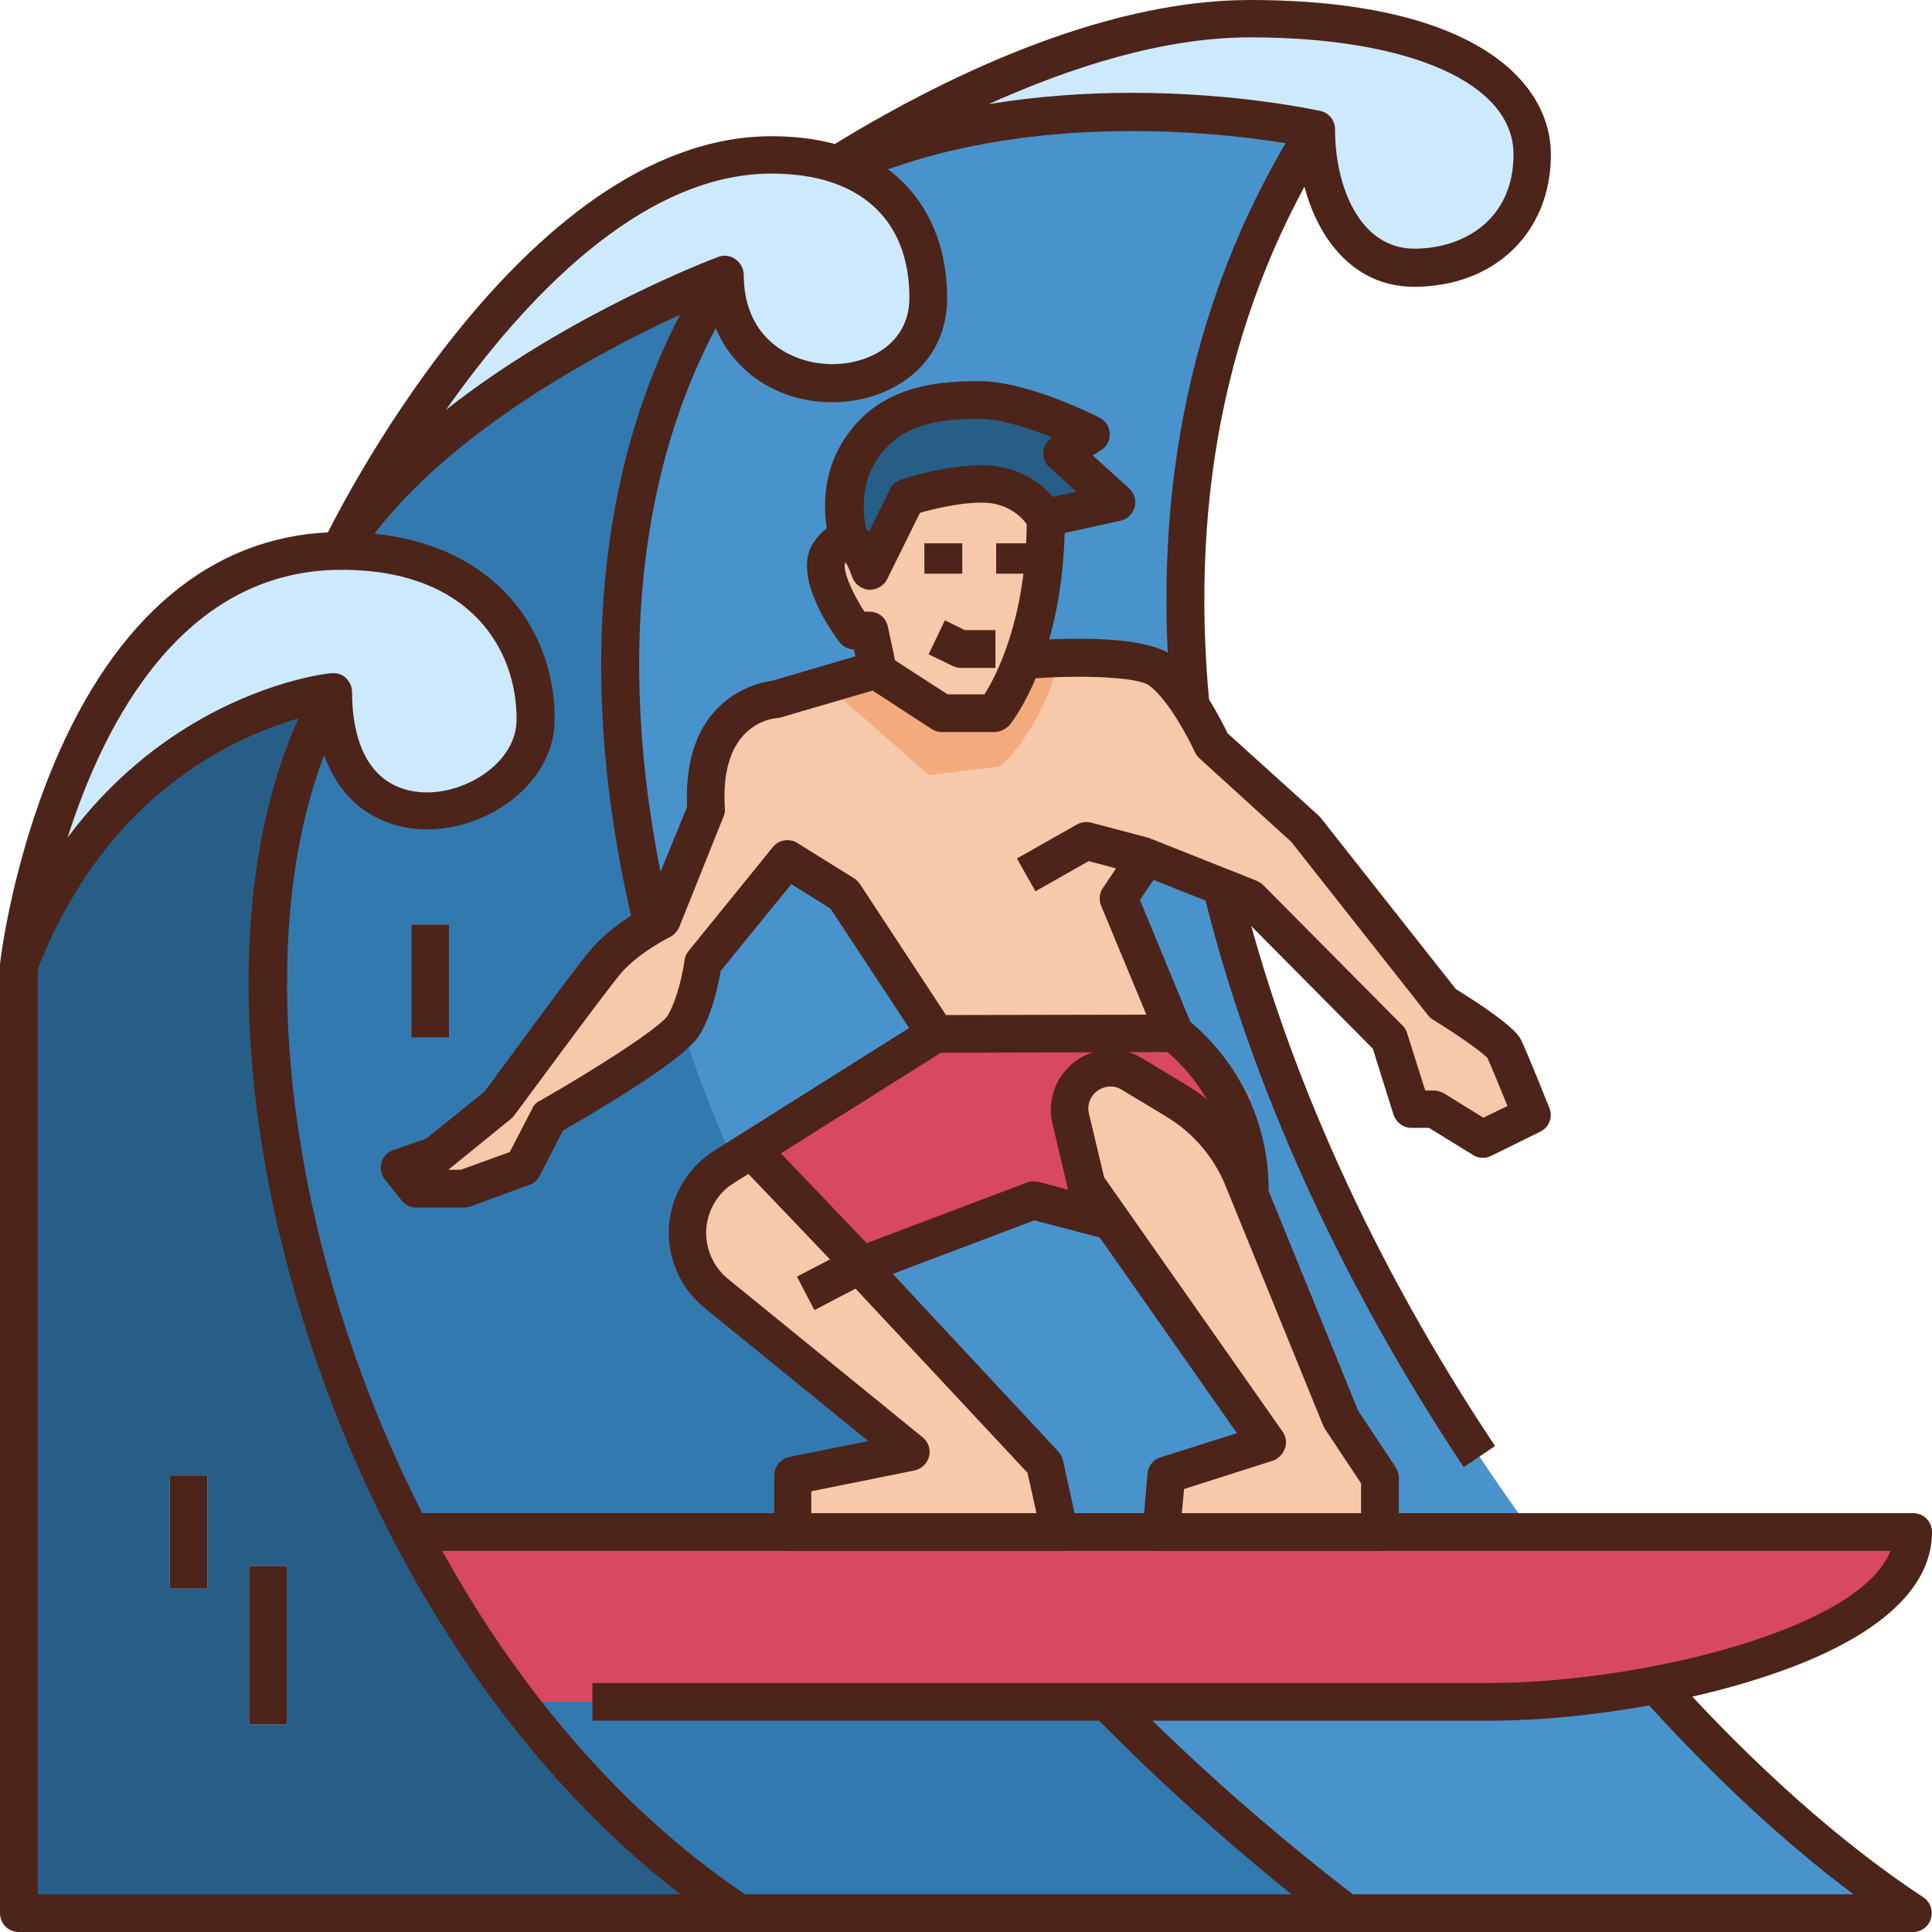 <svg id="Layer_1" enable-background="new 0 0 512 512" height="512" viewBox="0 0 512 512" width="512" xmlns="http://www.w3.org/2000/svg"><g id="XMLID_1_"><g id="XMLID_3923_"><path id="XMLID_2024_" d="m348.8 34.4c-103.5 163.7 47.4 399.8 158.2 472.6h-502v-251l18.9-49.9 66.1-60.1 27.1-40 103.6-60.5 51.2-27.5z" fill="#4893cc"/><path id="XMLID_1770_" d="m192.1 72.8-6.7-6.6-68.3 39.8-27.1 40-66.1 60.1-18.9 49.9v251h351.7c-183.4-140.7-229.3-335-164.6-434.2z" fill="#3279af"/><path id="XMLID_1532_" d="m106 406h401c0 29.8-72.3 45-111.9 45s-268.1 0-268.1 0z" fill="#d84861"/><path id="XMLID_1769_" d="m88.4 183.3 1.6-37.3-66.1 60.1-18.9 49.9v251h191c-106-69.8-153.4-244.3-107.6-323.7z" fill="#275e87"/><g id="XMLID_1533_"><path id="XMLID_2060_" d="m277.1 137.3 18.7-4.1-14.5-13.1 7.8-4.9s-17.7-9.2-29.7-9.2-24 1.8-31.4 13.1-3.1 24-3.1 24l2.6 12.2z" fill="#275e87"/><path id="XMLID_1544_" d="m270.8 175s29.7-2.6 36.9 2.7c7.1 5.3 13.6 19.7 13.6 19.7l24.8 22.4 36.4 46.2s14.8 9.1 16.2 11.9c1.4 2.9 7.3 17.6 7.3 17.6l-13 6.4-12.9-7.9h-6l-5.9-18.7-37-37.3-27.4-10.9-7.3 10.9 14.8 35.8-63.3.2-24.3-36.9-15.1-9.4-22.3 27.5s-1.4 10.4-5.2 16.6-35.6 24.2-35.6 24.2l-6.9 13.3-15.6 5.7h-12.6l-4.4-5.5 9.6-3.4 16.6-13.4s23.3-31.8 28.5-38 14.7-10.9 14.7-10.9l11.9-29.1c-1.9-28.2 18.5-29.3 18.5-29.3l27-7.9" fill="#f6c9aa"/><path id="XMLID_1782_" d="m265 203.1s10.8-8.7 15.8-28.7c-5.7.2-9.9.6-9.9.6l-38 2.5-13.9 4.1 27.2 23.8z" fill="#f3ab7d"/><path id="XMLID_1545_" d="m260.2 128.2c12 0 16.9 9.2 16.9 9.2 0 35.1-13.6 51.6-13.6 51.6h-13.9l-16.9-11-2.3-11h-3.9s-10.8-14.6-6.6-20.7c6.4-9.3 10.8 5 10.8 5l9.6-19.5c-.1 0 10.2-3.6 19.9-3.6z" fill="#f6c9aa"/><g id="XMLID_1543_"><path id="XMLID_2236_" d="m245 144h10v8h-10z" fill="#275e87"/></g><g id="XMLID_1542_"><path id="XMLID_2235_" d="m264 144h10v8h-10z" fill="#275e87"/></g><g id="XMLID_1541_"><path id="XMLID_2234_" d="m264 177h-9.3c-.8 0-1.5-.2-2.2-.5l-6.4-3.1 4.3-9 5.3 2.6h8.1v10z" fill="#f3ab7d"/></g><g id="XMLID_1540_"><path id="XMLID_2142_" d="m274.4 236.2-4.9-8.7 15.9-9c1.1-.6 2.5-.8 3.7-.5l15.9 4.2-2.6 9.7-13.9-3.7z" fill="#f3ab7d"/></g><path id="XMLID_191_" d="m247.8 274-55.9 35.2c-5.1 3.2-8.6 8.5-9.4 14.5-1.1 7.2 1.8 14.4 7.4 19l51.6 42-31.3 6.3v15h70.9l-4-18.2-49-52.5 46-17.4 19.4 5.2 37.6-6.2v-26.9l-19.7-16z" fill="#f6c9aa"/><path id="XMLID_611_" d="m331 290v26.9l-37.6 6.1-19.4-5.1-45.9 17.4-29.2-30.6 48.9-30.7h63.5z" fill="#d84861"/><g id="XMLID_1534_"><path id="XMLID_1779_" d="m215.8 330.9h10v16.4h-10z" fill="#f3ab7d" transform="matrix(.463 .886 -.886 .463 418.996 -13.677)"/></g><path id="XMLID_1538_" d="m291.1 283.5c2.9-.9 6.1-.5 8.8 1.1l11.6 7c8.1 4.8 14.4 12.2 18 20.9l25.9 63.6 10.3 15.5v14.4h-57.9l1.3-15.1 26.6-8.5-47.8-68.2-4.2-17.8c-1.4-5.5 1.9-11.2 7.4-12.9z" fill="#f6c9aa"/></g><g fill="#cde9fe"><path id="XMLID_1530_" d="m196 61s72.6-56 135.2-56c51.3 0 74.8 16.7 74.8 36s-14.4 30-31.3 30-26-17.7-26-36.6c.1 0-93.9-21.2-152.7 26.6z"/><path id="XMLID_1531_" d="m5 256s12.6-110 85.5-110c36 0 51.5 22 51.5 44.5 0 26.3-53.6 40.8-53.6-7.2 0 0-57.6 5.7-83.4 72.7z"/><path id="XMLID_1527_" d="m90 146s50.3-105 114.5-105c29.5 0 41.5 17.4 41.5 37.9 0 30.7-53.9 31.5-53.9-6.1 0 0-73.8 27.7-102.1 73.2z"/></g><g id="XMLID_2068_"><path id="XMLID_2073_" d="m45 391h10v30h-10z" fill="#cde9fe"/></g><g id="XMLID_2065_"><path id="XMLID_2072_" d="m109 245h10v30h-10z" fill="#cde9fe"/></g><g id="XMLID_2063_"><path id="XMLID_2071_" d="m66 415h10v42h-10z" fill="#cde9fe"/></g></g><g id="XMLID_3668_"><g id="XMLID_36_"><g id="XMLID_164_"><path id="XMLID_3175_" d="m263.5 194h-13.9c-1 0-1.9-.3-2.7-.8l-16.9-11c-1.1-.7-1.9-1.9-2.2-3.1l-1.5-7c-1.5 0-3-.8-3.9-2-3-4.1-12.5-18.1-6.7-26.5 3.5-5 7.2-5.6 9.7-5.2 1.9.3 3.5 1.3 4.9 2.5l5.5-11.2c.6-1.2 1.6-2.1 2.8-2.5.5-.2 11.2-3.9 21.7-3.9 14.8 0 21 11.4 21.3 11.9.4.7.6 1.5.6 2.3 0 36.5-14.1 54-14.7 54.7-1.1 1.1-2.5 1.8-4 1.8zm-12.4-10h9.8c3.1-4.9 10.9-19.7 11.2-45.1-1.3-1.8-5-5.7-11.8-5.7-6.4 0-13.3 1.8-16.5 2.7l-8.7 17.6c-.9 1.8-2.9 2.9-4.9 2.8-2-.2-3.8-1.6-4.4-3.5-.4-1.3-1.1-2.8-1.7-3.8 0 .1-.1.1-.1.2-.8 1.4 1.4 7.3 5.1 12.9h1.3c2.4 0 4.4 1.6 4.9 4l1.9 8.9z" fill="#4d2419"/></g><g id="XMLID_82_"><path id="XMLID_3174_" d="m122.9 320h-12.6c-1.5 0-3-.7-3.9-1.9l-4.4-5.5c-1-1.3-1.3-2.9-.9-4.5s1.6-2.8 3.1-3.3l8.8-3.1 15.4-12.4c3.2-4.3 23.3-31.9 28.3-37.8 4.5-5.3 11.4-9.5 14.6-11.3l10.8-26.4c-.5-10.7 1.9-19.2 7.2-25.2 5.8-6.5 13.1-7.9 15.4-8.2l26.5-7.8 2.8 9.6-27 7.9c-.4.1-.7.2-1.1.2-1.5.1-15.3 1.8-13.8 24 .1.8-.1 1.5-.4 2.2l-11.7 29.2c-.5 1.1-1.3 2-2.4 2.6-.1 0-8.7 4.4-13.1 9.7-5 6-28 37.4-28.3 37.7-.3.4-.6.7-.9.9l-16.5 13.4h3.3l13-4.7 6-11.6c.4-.9 1.1-1.6 2-2 14.6-8.3 31.7-19.3 33.8-22.5 2.6-4.3 4.2-12 4.5-14.7.1-.9.5-1.8 1.1-2.5l22.3-27.5c1.6-2 4.4-2.4 6.5-1.1l15.1 9.4c.6.4 1.1.9 1.5 1.5l22.8 34.7 53.1-.1-12-28.9c-.6-1.5-.5-3.3.5-4.7l7.3-10.9c1.3-2 3.8-2.7 6-1.9l27.4 10.9c.6.3 1.2.6 1.7 1.1l37 37.3c.6.6 1 1.3 1.2 2l4.8 15.2h2.3c.9 0 1.8.3 2.6.7l10.5 6.5 6.4-3.1c-2.1-5.1-4.4-10.8-5.3-12.7-1.5-1.7-8.6-6.6-14.5-10.2-.5-.3-.9-.7-1.3-1.2l-36.2-45.9-24.3-22.1c-.5-.5-.9-1-1.2-1.6-1.7-3.7-7.1-14-12.1-17.7-3.3-2.5-20-2.9-33.4-1.7l-.9-10c7.4-.7 32.3-2.3 40.3 3.7 7 5.3 13 17 14.7 20.6l24 21.7c.2.2.4.4.6.6l35.9 45.5c15.3 9.5 16.8 12.5 17.3 13.5 1.5 3 6.9 16.5 7.5 18 1 2.4-.1 5.2-2.4 6.3l-13 6.4c-1.5.8-3.4.7-4.8-.2l-11.7-7.2h-4.6c-2.2 0-4.1-1.4-4.8-3.5l-5.5-17.5-35.4-35.7-22.7-9-3.6 5.3 13.8 33.4c.6 1.5.5 3.3-.5 4.7s-2.5 2.2-4.2 2.2l-63.2.2c-1.7 0-3.3-.8-4.2-2.2l-23.7-36-10.4-6.5-18.7 23c-.6 3.3-2.2 11.5-5.7 17.1-3.9 6.4-27.2 20.1-36.1 25.2l-6.2 12c-.6 1.1-1.5 2-2.7 2.4l-15.6 5.7c-.6.2-1.2.3-1.8.3z" fill="#4d2419"/></g><g id="XMLID_169_"><path id="XMLID_3173_" d="m245 144h10v8h-10z" fill="#4d2419"/></g><g id="XMLID_171_"><path id="XMLID_3172_" d="m264 144h10v8h-10z" fill="#4d2419"/></g><g id="XMLID_173_"><path id="XMLID_3171_" d="m264 177h-9.3c-.8 0-1.5-.2-2.2-.5l-6.4-3.1 4.3-9 5.3 2.6h8.1v10z" fill="#4d2419"/></g><g id="XMLID_165_"><path id="XMLID_3169_" d="m274.4 236.2-4.9-8.7 15.9-9c1.1-.6 2.5-.8 3.7-.5l15.9 4.2-2.6 9.7-13.9-3.7z" fill="#4d2419"/></g><g id="XMLID_218_"><path id="XMLID_3168_" d="m220.2 144.7c-.2-.6-5.1-15.2 3.6-28.4 8.9-13.5 23-15.3 35.6-15.3 13.1 0 31.2 9.3 32 9.7 1.6.8 2.6 2.4 2.7 4.2s-.8 3.5-2.3 4.4l-2.2 1.4 9.6 8.7c1.4 1.3 2 3.2 1.5 5s-1.9 3.2-3.8 3.6l-18.7 4.1-2.1-9.8 9.2-2-7.2-6.5c-1.2-1-1.8-2.6-1.6-4.1.1-1.5 1-2.9 2.3-3.8-6-2.4-13.6-4.9-19.2-4.9-10.5 0-21 1.3-27.2 10.8-6 9.1-2.5 19.5-2.5 19.6z" fill="#4d2419"/></g><g id="XMLID_219_"><path id="XMLID_3162_" d="m365.7 411h-57.9c-1.4 0-2.7-.6-3.7-1.6-.9-1-1.4-2.4-1.3-3.8l1.3-15.1c.2-2 1.5-3.7 3.5-4.3l20.2-6.4-43.9-62.6c-.4-.5-.6-1.1-.8-1.7l-4.2-17.8c-1.9-8.2 2.9-16.4 10.9-18.9 4.3-1.3 8.9-.7 12.8 1.6l11.6 7c9 5.4 16.1 13.7 20 23.3l25.7 63.1 10 15.1c.5.8.8 1.8.8 2.8v14.3c0 2.8-2.3 5-5 5zm-52.5-10h47.5v-7.9l-9.5-14.3c-.2-.3-.3-.6-.5-.9l-25.9-63.6c-3.1-7.7-8.8-14.3-15.9-18.5l-11.6-7c-1.4-.9-3.1-1.1-4.7-.6-3 .9-4.8 4-4 7l4 16.8 47.3 67.4c.9 1.3 1.2 3 .6 4.5s-1.7 2.7-3.2 3.2l-23.5 7.5z" fill="#4d2419"/></g><g id="XMLID_220_"><path id="XMLID_3161_" d="m281.1 411h-70.9c-2.8 0-5-2.2-5-5v-15c0-2.4 1.7-4.4 4-4.9l20.9-4.2-43.4-35.3c-7-5.7-10.5-14.7-9.2-23.6 1.1-7.4 5.4-14 11.7-18l55.9-35.2 5.3 8.5-55.9 35.2c-3.9 2.4-6.5 6.4-7.2 11-.8 5.4 1.4 11 5.6 14.4l51.6 42c1.5 1.2 2.2 3.2 1.7 5.1s-2 3.3-3.9 3.7l-27.3 5.5v5.9h59.7l-2.4-10.8-48.1-51.5c-1.1-1.2-1.6-2.9-1.2-4.5s1.5-3 3.1-3.5l46-17.4c1-.4 2-.4 3.1-.2l19.4 5.2-2.6 9.7-17.9-4.7-37.5 14.2 43.9 47.1c.6.7 1 1.5 1.2 2.3l4 18.2c.3 1.5 0 3-1 4.2s-2.1 1.6-3.6 1.6z" fill="#4d2419"/></g><g id="XMLID_221_"><path id="XMLID_3160_" d="m336.2 316.8h-10v-1.5c0-14.6-6.5-28.2-17.9-37.4l6.3-7.8c13.7 11.1 21.6 27.5 21.6 45.2z" fill="#4d2419"/></g><g id="XMLID_223_"><path id="XMLID_3159_" d="m192.4 315h42.2v10h-42.2z" fill="#4d2419" transform="matrix(.69 .723 -.723 .69 297.578 -55.384)"/></g><g id="XMLID_222_"><path id="XMLID_3158_" d="m215.8 330.9h10v16.4h-10z" fill="#4d2419" transform="matrix(.463 .886 -.886 .463 418.996 -13.677)"/></g></g><g id="XMLID_37_"><path id="XMLID_3157_" d="m395.1 456h-238.1v-10h238.1c21.5 0 48.6-4.3 69.2-11.1 20.5-6.7 33.2-15 36.7-23.9h-392v-10h398c2.8 0 5 2.2 5 5 0 15.6-15.4 28.9-44.5 38.4-21.5 7.1-49.9 11.6-72.4 11.6z" fill="#4d2419"/></g><g id="XMLID_112_"><path id="XMLID_3154_" d="m5 261c-.4 0-.8 0-1.2-.1-2.4-.6-4.1-2.9-3.8-5.4.1-1.2 3.4-28.6 15.8-56.5 16.9-37.9 42.7-58 74.7-58 39 0 56.5 24.8 56.5 49.5 0 17.3-17.8 29.3-33.8 29.3-8.2 0-15.7-3.1-20.9-8.8-4.9-5.4-7.9-12.7-8.7-21.8-5.5 1.3-14.8 4-25.3 9.9-22.1 12.4-38.5 32.2-48.7 58.7-.7 2-2.6 3.2-4.6 3.2zm85.5-110c-42 0-62.8 40.2-72.6 71 11.8-15.9 25.2-25.8 36-31.8 18.3-10.2 33.3-11.8 34-11.8 1.4-.1 2.8.3 3.8 1.3s1.6 2.3 1.6 3.7c0 9.2 2.2 16.5 6.3 21 4.2 4.6 9.7 5.6 13.5 5.6 11.2 0 23.8-8.3 23.8-19.3.1-18.4-12.1-39.7-46.4-39.7z" fill="#4d2419"/></g><g id="XMLID_20_"><path id="XMLID_3151_" d="m374.7 76c-19 0-29.5-18.2-30.8-37.5-14.9-2.7-71.2-10.7-118.1 10.2l-.6-1.3c-.2.1-.4.3-.6.4l-5.2-8.5c29-18 72.1-39.3 111.8-39.3 58.8 0 79.8 21.2 79.8 41 0 20.6-14.9 35-36.3 35zm-74.6-51.4c27.7 0 48.3 4.5 49.8 4.8 2.3.5 3.9 2.5 3.9 4.9 0 15.2 6.6 31.6 21 31.6 13.1 0 26.3-7.7 26.3-25 0-18.8-27.4-31-69.8-31-22.9 0-47.3 7.8-69.3 17.7 13.3-2.2 26.3-3 38.1-3z" fill="#4d2419"/></g><g id="XMLID_476_"><path id="XMLID_3150_" d="m507 512h-502c-2.8 0-5-2.2-5-5v-251h10v246h481.2c-18.5-13.8-37.6-31.6-56-52.1l7.4-6.7c22.3 24.8 45.5 45.4 67.1 59.6 1.8 1.2 2.7 3.5 2 5.6-.5 2.1-2.5 3.6-4.7 3.6z" fill="#4d2419"/></g><g id="XMLID_117_"><path id="XMLID_3149_" d="m387.9 388.8c-32.8-49.3-56.7-102-69-152.5l9.7-2.4c12 49.3 35.4 101 67.6 149.3z" fill="#4d2419"/></g><g id="XMLID_230_"><path id="XMLID_3148_" d="m310.5 187.4c-5.6-58.7 5.8-111 34-155.7l8.5 5.3c-27 42.7-37.9 93-32.5 149.4z" fill="#4d2419"/></g><g id="XMLID_116_"><path id="XMLID_3147_" d="m193.2 511.2c-50.1-33-91.2-91.7-112.8-161-20.6-66.4-19.2-129.7 3.6-169.4l8.7 5c-21.2 36.8-22.2 98.7-2.6 161.5 20.9 67.1 60.5 123.8 108.7 155.6z" fill="#4d2419"/></g><g id="XMLID_113_"><path id="XMLID_3144_" d="m90 151c-.8 0-1.6-.2-2.4-.6-2.3-1.3-3.3-4.1-2.1-6.5 2.1-4.4 52.4-107.8 119-107.8 15.3 0 27.2 4.3 35.4 12.8 7.2 7.5 11.1 17.9 11.1 30.1 0 18.1-15.3 27.6-30.4 27.6-8.6 0-16.7-2.9-22.8-8.3-3.9-3.5-8.5-9.2-10.1-18.2-18.1 7.7-71.1 32.7-93.5 68.6-.9 1.5-2.5 2.3-4.2 2.3zm114.5-105c-34.9 0-66.1 33.9-86.3 62.6 32-25.2 69.9-39.7 72.1-40.5 1.5-.6 3.3-.4 4.6.6 1.3.9 2.2 2.5 2.2 4.1 0 7.5 2.5 13.7 7.3 17.9 4.2 3.7 10.1 5.8 16.2 5.8 9.8 0 20.4-5.5 20.4-17.6 0-20.9-13.3-32.9-36.5-32.9z" fill="#4d2419"/></g><g id="XMLID_662_"><path id="XMLID_3143_" d="m353.7 511c-22.9-17.6-44.4-36.6-63.9-56.5l7.1-7c19.1 19.5 40.3 38.2 62.9 55.5z" fill="#4d2419"/></g><g id="XMLID_109_"><path id="XMLID_3142_" d="m168.1 246.3c-16.6-68.6-9.5-131.2 19.9-176.2l8.4 5.5c-27.9 42.7-34.4 102.5-18.5 168.4z" fill="#4d2419"/></g><g id="XMLID_2059_"><path id="XMLID_2514_" d="m45 391h10v30h-10z" fill="#4d2419"/></g><g id="XMLID_2064_"><path id="XMLID_2513_" d="m109 245h10v30h-10z" fill="#4d2419"/></g><g id="XMLID_2058_"><path id="XMLID_2489_" d="m66 415h10v42h-10z" fill="#4d2419"/></g></g></g></svg>